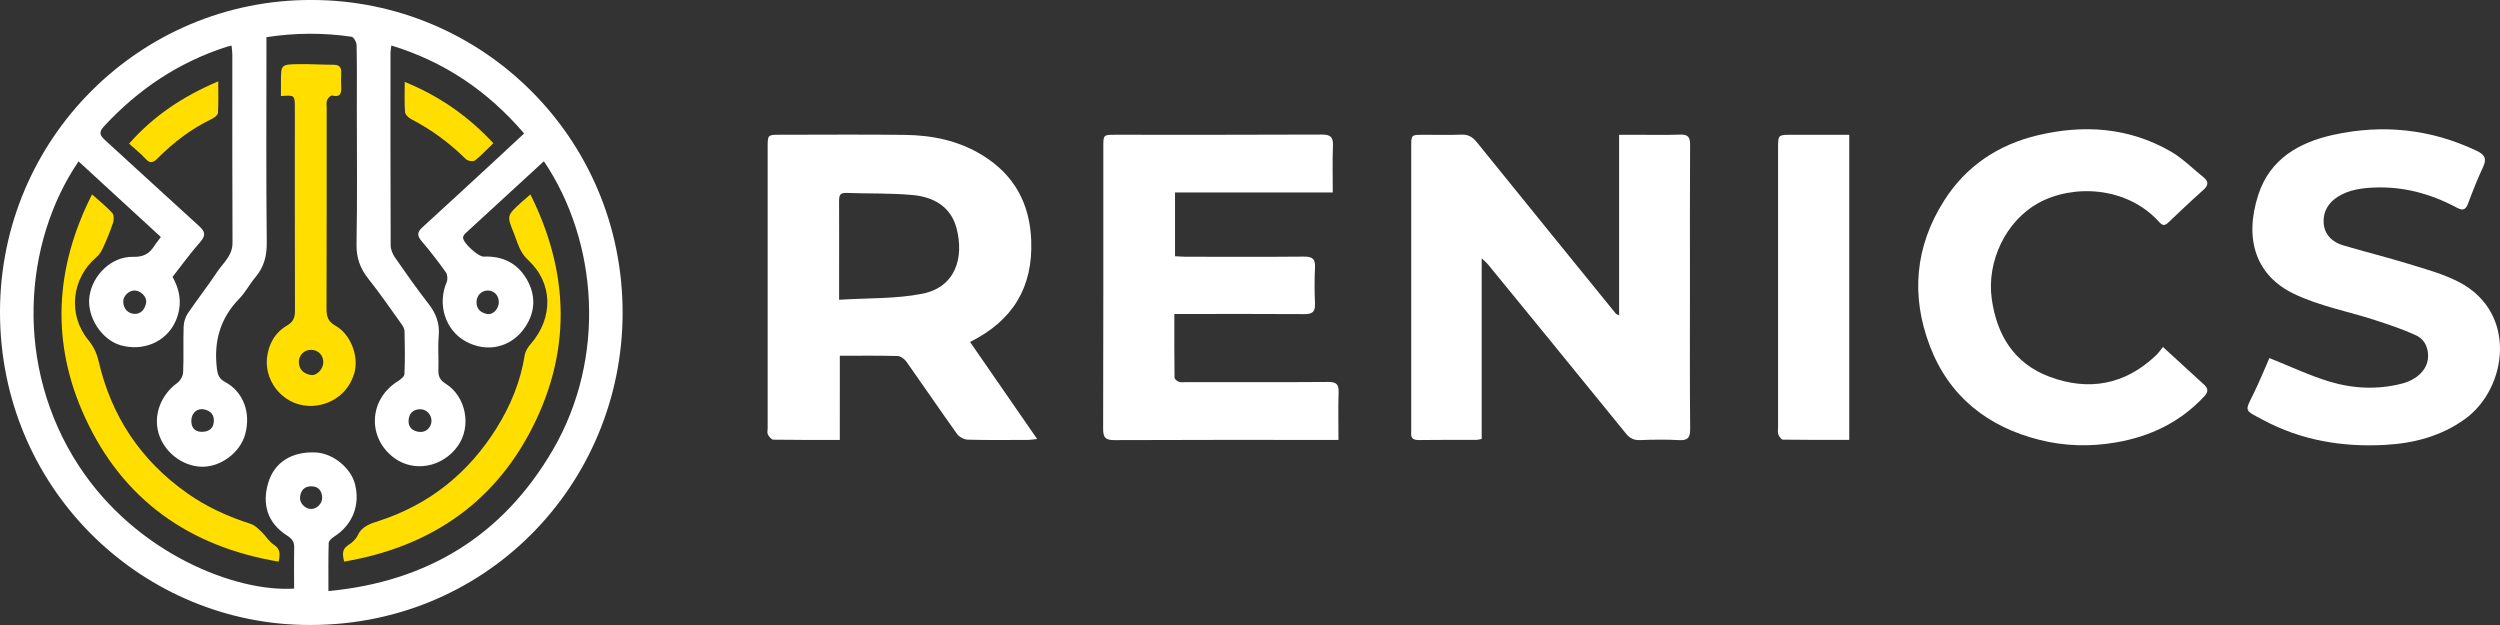 <svg width="240" height="60" viewBox="0 0 240 60" fill="none" xmlns="http://www.w3.org/2000/svg">
<rect x="0" y="0" width="240" height="60" fill="#333333" stroke="none"/>
<g clip-path="url(#clip0)">
<path d="M29.931 -0.001C46.287 0.013 59.779 13.244 59.771 30.032C59.762 46.507 46.513 60.422 28.986 59.989C13.23 59.601 -0.019 46.676 -0 29.924C0.019 13.315 13.461 -0.057 29.931 -0.001ZM52.215 15.479C49.671 17.811 47.19 20.086 44.713 22.368C44.593 22.478 44.465 22.647 44.453 22.797C44.413 23.297 45.917 24.657 46.431 24.634C48.226 24.559 49.666 25.249 50.567 26.808C51.431 28.3 51.415 29.865 50.459 31.337C49.149 33.355 46.781 33.92 44.687 32.763C42.743 31.688 41.971 29.21 42.877 27.096C42.992 26.829 42.964 26.368 42.802 26.139C42.065 25.105 41.288 24.096 40.462 23.133C40.011 22.605 40.072 22.258 40.552 21.82C42.835 19.738 45.103 17.642 47.374 15.546C48.356 14.64 49.33 13.727 50.316 12.811C46.821 8.734 42.653 5.92 37.57 4.366C37.533 4.659 37.486 4.855 37.486 5.052C37.483 11.222 37.478 17.392 37.504 23.562C37.505 23.96 37.702 24.407 37.935 24.744C38.971 26.237 40.016 27.724 41.133 29.158C41.861 30.092 42.228 31.054 42.117 32.26C42.018 33.327 42.126 34.413 42.086 35.488C42.063 36.098 42.216 36.48 42.776 36.829C44.75 38.062 45.285 40.925 43.957 42.804C42.51 44.852 39.766 45.375 37.853 43.97C35.227 42.041 35.405 38.327 38.189 36.602C38.453 36.438 38.818 36.148 38.829 35.904C38.888 34.539 38.869 33.17 38.837 31.803C38.832 31.564 38.681 31.302 38.533 31.097C37.492 29.643 36.476 28.166 35.365 26.766C34.577 25.772 34.203 24.756 34.227 23.448C34.307 19.143 34.257 14.834 34.257 10.527C34.257 8.46 34.276 6.394 34.234 4.329C34.229 4.048 33.955 3.559 33.753 3.529C31.052 3.131 28.348 3.144 25.578 3.568C25.578 3.969 25.578 4.313 25.578 4.657C25.578 10.857 25.541 17.055 25.608 23.255C25.622 24.549 25.359 25.619 24.533 26.596C23.975 27.258 23.57 28.058 22.97 28.672C21.142 30.547 20.516 32.754 20.817 35.326C20.892 35.968 21.013 36.347 21.61 36.67C23.373 37.625 24.103 39.63 23.537 41.693C23.053 43.45 21.199 44.838 19.379 44.806C17.515 44.773 15.742 43.396 15.219 41.573C14.711 39.803 15.463 37.886 17.024 36.759C17.314 36.55 17.568 36.087 17.582 35.731C17.645 34.278 17.579 32.821 17.628 31.368C17.642 30.939 17.782 30.453 18.02 30.101C18.923 28.761 19.928 27.49 20.819 26.144C21.406 25.254 22.328 24.564 22.321 23.302C22.29 17.279 22.307 11.253 22.304 5.228C22.304 4.958 22.257 4.689 22.227 4.378C22.011 4.429 21.898 4.448 21.792 4.483C17.163 5.967 13.259 8.577 9.964 12.149C9.432 12.725 9.625 13.036 10.105 13.472C13.111 16.203 16.089 18.967 19.1 21.69C19.681 22.216 19.794 22.584 19.226 23.227C18.276 24.302 17.434 25.474 16.563 26.584C17.379 28.018 17.485 29.465 16.826 30.895C15.923 32.852 13.71 33.758 11.574 33.142C9.736 32.611 8.319 30.394 8.585 28.463C8.868 26.406 10.722 24.604 12.771 24.657C13.751 24.681 14.332 24.374 14.809 23.613C14.988 23.325 15.214 23.066 15.445 22.755C12.795 20.32 10.173 17.91 7.54 15.492C2.226 23.309 1.339 35.169 7.559 44.705C13.091 53.185 22.684 56.865 28.235 56.506C28.235 55.203 28.212 53.895 28.245 52.59C28.259 52.026 28.058 51.731 27.573 51.422C25.641 50.192 25.152 48.378 25.747 46.362C26.348 44.323 28.085 43.321 30.331 43.438C31.969 43.523 33.681 44.913 34.08 46.479C34.596 48.508 33.834 50.397 32.073 51.518C31.854 51.657 31.562 51.914 31.555 52.125C31.509 53.597 31.53 55.071 31.53 56.743C41.091 55.835 48.29 51.385 53.062 43.211C58.253 34.322 57.404 23.176 52.215 15.479ZM18.375 40.267C18.316 40.988 18.654 41.437 19.321 41.454C19.968 41.47 20.462 41.215 20.526 40.496C20.589 39.803 20.189 39.411 19.556 39.294C18.937 39.181 18.427 39.633 18.375 40.267ZM41.422 40.405C41.428 39.794 40.945 39.287 40.342 39.286C39.627 39.282 39.257 39.74 39.222 40.363C39.184 41.035 39.637 41.416 40.302 41.466C40.912 41.514 41.414 41.014 41.422 40.405ZM45.745 28.99C45.737 29.702 46.186 30.046 46.793 30.146C47.339 30.237 47.87 29.645 47.885 29.037C47.903 28.388 47.457 27.897 46.838 27.888C46.235 27.88 45.746 28.372 45.745 28.99ZM12.936 27.887C12.373 27.871 11.8 28.424 11.83 28.995C11.865 29.674 12.312 30.111 12.917 30.132C13.553 30.155 13.948 29.65 14.031 29.02C14.103 28.482 13.501 27.902 12.936 27.887ZM29.861 48.862C30.419 48.869 30.96 48.33 30.929 47.743C30.896 47.123 30.581 46.704 29.922 46.685C29.23 46.666 28.865 47.076 28.802 47.731C28.746 48.3 29.299 48.855 29.861 48.862Z" fill="white"/>
<path d="M142.242 24.799C142.242 30.709 142.242 36.404 142.242 42.141C142.028 42.177 141.865 42.228 141.701 42.228C139.875 42.233 138.051 42.214 136.225 42.244C135.658 42.252 135.415 42.062 135.476 41.495C135.488 41.38 135.477 41.263 135.477 41.146C135.477 32.128 135.477 23.109 135.477 14.091C135.477 12.94 135.481 12.939 136.629 12.939C137.846 12.937 139.063 12.974 140.279 12.925C140.926 12.899 141.355 13.134 141.75 13.621C146.195 19.119 150.651 24.607 155.108 30.094C155.159 30.155 155.254 30.18 155.435 30.279C155.435 24.514 155.435 18.812 155.435 12.939C156.011 12.939 156.486 12.939 156.962 12.939C158.411 12.939 159.861 12.972 161.308 12.923C162.038 12.899 162.254 13.159 162.248 13.873C162.224 18.382 162.236 22.89 162.236 27.4C162.236 31.997 162.215 36.592 162.255 41.189C162.262 42.036 162.017 42.296 161.182 42.251C159.941 42.183 158.691 42.198 157.447 42.249C156.865 42.273 156.463 42.076 156.113 41.648C153.512 38.448 150.909 35.25 148.302 32.055C146.48 29.818 144.652 27.585 142.823 25.356C142.701 25.204 142.543 25.083 142.242 24.799Z" fill="white"/>
<path d="M80.621 42.232C78.344 42.232 76.291 42.244 74.239 42.209C74.056 42.206 73.828 41.919 73.717 41.711C73.632 41.553 73.695 41.313 73.695 41.109C73.695 32.121 73.695 23.131 73.695 14.143C73.695 12.941 73.698 12.937 74.884 12.937C78.882 12.935 82.88 12.9 86.876 12.949C89.5 12.982 92.018 13.494 94.311 14.903C97.377 16.785 98.864 19.545 98.998 23.096C99.165 27.543 97.266 30.77 93.124 32.828C95.261 35.92 97.365 38.963 99.563 42.141C99.215 42.179 98.982 42.228 98.749 42.23C96.808 42.237 94.866 42.261 92.927 42.209C92.571 42.2 92.094 41.963 91.889 41.676C90.242 39.379 88.656 37.036 87.022 34.73C86.836 34.466 86.46 34.185 86.165 34.178C84.372 34.127 82.577 34.152 80.623 34.152C80.621 36.826 80.621 39.466 80.621 42.232ZM80.555 28.778C83.314 28.601 85.975 28.701 88.521 28.203C91.736 27.573 92.564 24.741 91.833 21.925C91.291 19.835 89.62 18.91 87.639 18.725C85.516 18.526 83.367 18.599 81.231 18.52C80.586 18.496 80.548 18.847 80.551 19.336C80.562 21.485 80.556 23.634 80.555 25.785C80.555 26.681 80.555 27.576 80.555 28.778Z" fill="white"/>
<path d="M112.736 30.143C112.736 32.251 112.727 34.251 112.755 36.25C112.756 36.394 113.002 36.596 113.176 36.657C113.382 36.73 113.633 36.683 113.866 36.683C118.415 36.683 122.966 36.701 127.515 36.668C128.282 36.662 128.53 36.893 128.506 37.658C128.457 39.159 128.492 40.662 128.492 42.232C128.054 42.232 127.767 42.232 127.482 42.232C120.643 42.232 113.803 42.218 106.966 42.251C106.115 42.255 105.898 41.993 105.902 41.167C105.928 32.146 105.917 23.125 105.919 14.104C105.919 12.939 105.924 12.937 107.07 12.937C113.676 12.935 120.284 12.951 126.891 12.918C127.734 12.915 127.998 13.155 127.964 13.995C127.903 15.469 127.946 16.946 127.946 18.475C122.83 18.475 117.852 18.475 112.802 18.475C112.802 20.518 112.802 22.507 112.802 24.596C113.129 24.614 113.462 24.647 113.796 24.647C117.592 24.651 121.389 24.668 125.185 24.635C125.969 24.628 126.285 24.841 126.242 25.668C126.181 26.829 126.19 27.997 126.24 29.159C126.273 29.934 125.979 30.162 125.23 30.155C121.434 30.128 117.638 30.143 113.842 30.143C113.501 30.143 113.163 30.143 112.736 30.143Z" fill="white"/>
<path d="M217.862 34.373C219.875 35.176 221.698 36.048 223.609 36.626C225.901 37.319 228.28 37.434 230.634 36.812C231.909 36.477 233.196 35.514 233.093 33.995C233.034 33.125 232.611 32.496 231.933 32.188C230.664 31.608 229.328 31.159 227.996 30.728C225.398 29.885 222.647 29.378 220.211 28.205C216.599 26.466 215.411 23.006 216.787 18.728C217.902 15.261 220.712 13.669 223.991 12.946C228.718 11.905 233.34 12.373 237.759 14.477C238.484 14.823 238.765 15.193 238.39 15.999C237.854 17.15 237.381 18.334 236.941 19.524C236.71 20.148 236.442 20.251 235.856 19.936C233.366 18.603 230.718 17.878 227.873 18.006C226.683 18.06 225.52 18.218 224.469 18.864C223.522 19.448 223.007 20.315 223.07 21.387C223.134 22.512 223.887 23.238 224.936 23.55C227.031 24.175 229.158 24.696 231.248 25.34C232.867 25.839 234.536 26.29 236.032 27.06C241.729 29.993 240.71 37.296 236.628 40.233C234.335 41.883 231.726 42.555 228.996 42.708C224.897 42.939 220.922 42.282 217.262 40.318C215.446 39.344 215.476 39.541 216.319 37.839C216.905 36.65 217.399 35.417 217.862 34.373Z" fill="white"/>
<path d="M207.643 33.31C209.052 34.6 210.33 35.769 211.605 36.938C212.001 37.301 212.001 37.63 211.615 38.044C209.301 40.531 206.438 41.904 203.119 42.475C200.649 42.901 198.217 42.833 195.806 42.23C190.821 40.984 187.126 38.075 185.27 33.225C183.423 28.399 183.839 23.645 186.646 19.242C188.757 15.93 191.84 13.885 195.62 12.988C200.036 11.939 204.357 12.223 208.369 14.528C209.52 15.19 210.49 16.172 211.535 17.017C212.024 17.41 212.033 17.779 211.533 18.222C210.394 19.236 209.287 20.289 208.181 21.34C207.847 21.656 207.647 21.717 207.28 21.311C204.167 17.864 198.984 17.667 195.669 19.5C192.582 21.208 190.701 25.064 191.21 28.705C191.703 32.21 193.382 34.899 196.737 36.16C200.505 37.576 204.004 36.952 206.988 34.101C207.219 33.883 207.397 33.612 207.643 33.31Z" fill="white"/>
<path d="M177.528 12.939C177.528 22.784 177.528 32.46 177.528 42.228C175.372 42.228 173.266 42.239 171.16 42.206C171.006 42.204 170.795 41.907 170.719 41.706C170.641 41.502 170.696 41.247 170.696 41.015C170.696 32.083 170.696 23.151 170.696 14.219C170.696 12.941 170.698 12.939 172.011 12.939C173.828 12.939 175.645 12.939 177.528 12.939Z" fill="white"/>
<path d="M26.971 9.222C26.971 8.724 26.971 8.291 26.971 7.86C26.971 6.205 26.971 6.182 28.668 6.156C29.786 6.138 30.906 6.215 32.026 6.217C32.596 6.219 32.793 6.479 32.756 7.022C32.729 7.427 32.739 7.835 32.755 8.242C32.779 8.852 32.772 9.384 31.889 9.173C31.76 9.141 31.475 9.417 31.4 9.608C31.31 9.836 31.36 10.123 31.36 10.384C31.358 16.811 31.369 23.236 31.346 29.663C31.344 30.4 31.499 30.873 32.205 31.269C33.685 32.098 34.469 34.227 34.017 35.81C33.489 37.659 31.922 38.829 30.105 38.958C27.43 39.15 25.38 36.812 25.63 34.373C25.768 33.038 26.397 31.931 27.562 31.245C28.153 30.895 28.319 30.485 28.317 29.837C28.298 23.353 28.306 16.869 28.305 10.384C28.303 9.124 28.298 9.124 26.971 9.222ZM29.856 33.582C29.185 33.581 28.658 34.122 28.691 34.803C28.726 35.524 29.206 35.889 29.835 35.999C30.414 36.1 31.026 35.43 31.037 34.791C31.049 34.099 30.544 33.584 29.856 33.582Z" fill="#FFDE00"/>
<path d="M50.92 18.664C54.493 25.843 54.858 33.045 51.518 40.203C47.864 48.032 41.535 52.463 33.04 53.913C32.875 53.238 32.803 52.719 33.452 52.316C33.808 52.094 34.168 51.757 34.344 51.386C34.774 50.478 35.606 50.258 36.42 49.992C41.26 48.41 44.986 45.394 47.675 41.09C49.016 38.944 49.97 36.627 50.372 34.097C50.431 33.724 50.674 33.336 50.93 33.043C53.135 30.522 53.111 27.178 50.685 24.952C49.854 24.189 49.68 23.226 49.306 22.325C48.631 20.692 48.69 20.666 50.04 19.428C50.29 19.2 50.553 18.983 50.92 18.664Z" fill="#FFDE00"/>
<path d="M26.753 53.919C18.148 52.472 11.783 47.967 8.152 40.055C4.895 32.954 5.225 25.791 8.837 18.662C9.566 19.315 10.218 19.835 10.778 20.443C10.945 20.625 10.948 21.082 10.86 21.358C10.601 22.154 10.279 22.931 9.934 23.696C9.776 24.048 9.568 24.424 9.281 24.666C6.876 26.698 6.477 30.185 8.462 32.621C8.971 33.246 9.281 33.867 9.465 34.667C10.688 39.966 13.518 44.205 17.962 47.342C19.843 48.671 21.907 49.603 24.093 50.303C24.488 50.429 24.825 50.79 25.142 51.091C25.538 51.468 25.823 51.995 26.268 52.276C26.943 52.702 26.889 53.224 26.753 53.919Z" fill="#FFDE00"/>
<path d="M12.392 13.791C14.757 11.109 17.572 9.242 20.951 7.809C20.951 8.912 20.985 9.88 20.923 10.84C20.909 11.048 20.575 11.303 20.333 11.418C18.358 12.359 16.65 13.674 15.117 15.212C14.645 15.683 14.374 15.688 13.941 15.213C13.496 14.726 12.969 14.314 12.392 13.791Z" fill="#FFDE00"/>
<path d="M38.855 7.862C42.194 9.231 44.939 11.139 47.362 13.752C46.757 14.332 46.214 14.921 45.592 15.406C45.428 15.533 44.911 15.457 44.739 15.287C43.164 13.74 41.422 12.44 39.458 11.429C39.21 11.301 38.9 11.001 38.883 10.76C38.813 9.849 38.855 8.929 38.855 7.862Z" fill="#FFDE00"/>
</g>
<defs>
<clipPath id="clip0">
<rect width="240" height="60" fill="white"/>
</clipPath>
</defs>
</svg>

